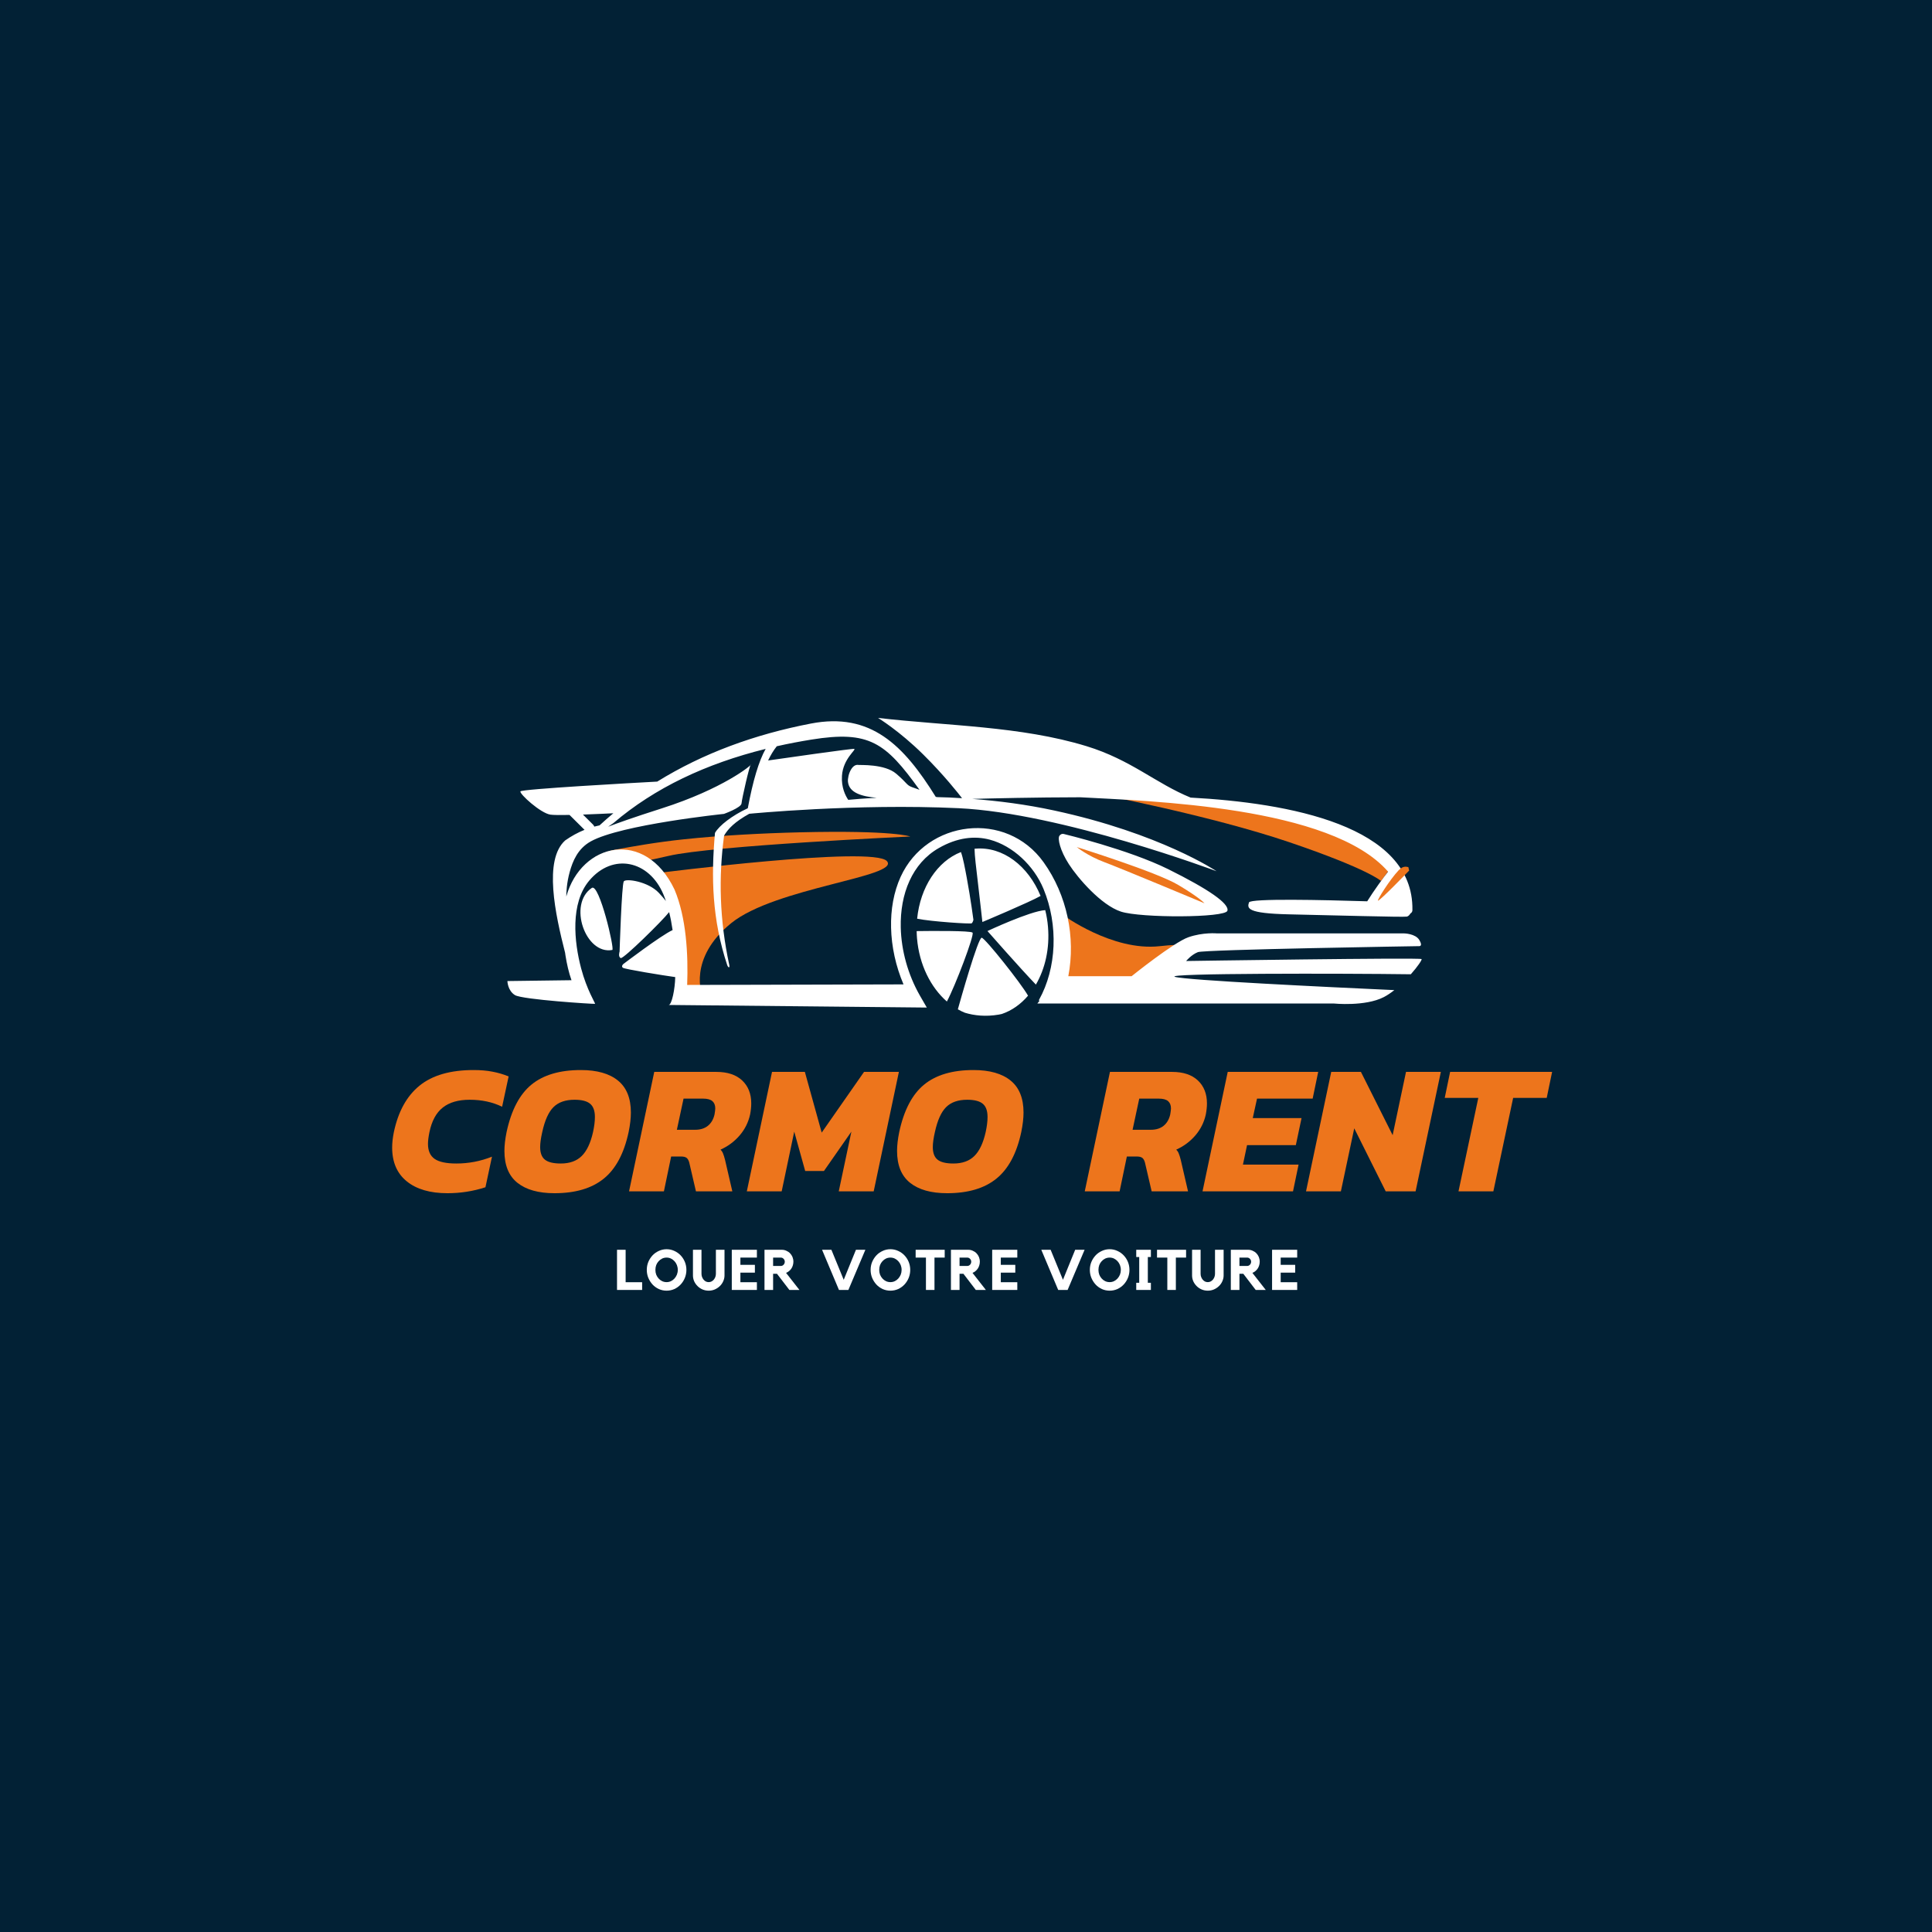 <svg xmlns="http://www.w3.org/2000/svg" xmlns:xlink="http://www.w3.org/1999/xlink" width="500" zoomAndPan="magnify" viewBox="0 0 375 375" height="500" preserveAspectRatio="xMidYMid meet" version="1.0"><defs><g/><clipPath id="b96f3568b2"><path d="M 98.488 139 L 276 139 L 276 197.395 L 98.488 197.395 Z M 98.488 139 " clip-rule="nonzero"/></clipPath></defs><rect x="-37.5" width="450" fill="#ffffff" y="-37.5" height="450" fill-opacity="1"/><rect x="-37.5" width="450" fill="#ffffff" y="-37.5" height="450" fill-opacity="1"/><rect x="-37.5" width="450" fill="#022135" y="-37.5" height="450" fill-opacity="1"/><path fill="#ed751c" d="M 212.746 154.051 C 212.746 154.051 234.949 158.273 250.285 163.48 C 265.621 168.691 268.059 171 268.059 171 L 270.309 167.898 C 270.309 167.898 263.711 161.738 250.086 158.465 C 236.461 155.191 220.25 154.148 220.25 154.148 L 212.746 154.051 " fill-opacity="1" fill-rule="evenodd"/><path fill="#ed751c" d="M 206.238 177.535 C 206.238 177.535 215.848 184.66 225.055 183.656 C 234.27 182.648 230.266 184.859 230.266 184.859 L 220.953 193.191 L 205.637 192.785 L 206.238 177.535 " fill-opacity="1" fill-rule="evenodd"/><path fill="#ed751c" d="M 127.703 169.453 C 127.703 169.453 169.484 164.105 172.152 167.145 C 174.816 170.184 150.438 172.262 141.918 179.188 C 133.398 186.117 136.309 193.238 136.309 193.238 L 132.355 192.688 C 132.355 192.688 131.656 179.789 130.457 176.23 C 129.254 172.664 127.703 169.453 127.703 169.453 " fill-opacity="1" fill-rule="evenodd"/><path fill="#ed751c" d="M 115.551 166.32 C 115.551 166.32 117.281 165.289 119.602 164.879 C 122.742 164.316 127.203 163.488 132.82 162.898 C 139.574 162.18 147.836 161.73 155.285 161.551 C 173.492 161.113 176.684 162.363 176.684 162.363 C 176.684 162.363 138.27 164.125 129.754 166.133 C 121.246 168.137 121.375 167.32 121.375 167.32 L 116.617 167.32 L 115.551 166.32 " fill-opacity="1" fill-rule="evenodd"/><g clip-path="url(#b96f3568b2)"><path fill="#ffffff" d="M 115.348 160.445 C 115.68 160.355 116.02 160.273 116.371 160.203 C 117.246 159.395 118.145 158.609 119.051 157.852 C 117.859 157.914 115.504 158.023 113.152 158.109 L 115.113 160.059 C 115.227 160.172 115.305 160.305 115.348 160.445 Z M 206.477 161.875 C 206.477 161.875 219.023 164.875 226.781 168.723 C 234.535 172.574 238.613 175.371 238.242 176.77 C 237.867 178.168 221.41 178.203 217.566 176.941 C 213.723 175.68 209.203 170.43 207.469 167.734 C 205.73 165.039 205.254 162.742 205.633 162.227 C 206.004 161.715 206.477 161.875 206.477 161.875 Z M 114.871 172.344 C 116.309 171.371 119.344 184.289 118.844 184.387 C 113.648 185.363 110.18 175.508 114.871 172.344 Z M 178.016 178.32 C 178.621 172.215 181.934 167.168 186.52 165.383 C 186.941 166.547 187.309 168.559 187.648 170.379 C 188.406 174.438 188.941 178.539 188.941 178.539 C 188.941 178.539 188.84 179.012 188.613 179.211 C 188.43 179.379 180.781 178.883 178.016 178.32 Z M 183.789 194.395 C 180.66 191.66 178.426 187.254 177.992 182.133 C 177.953 181.66 177.93 181.188 177.922 180.727 C 180.793 180.688 188.367 180.625 188.77 181.023 C 189.188 181.438 185.391 191.422 183.789 194.395 Z M 199.543 193.262 C 198.129 194.922 196.395 196.156 194.441 196.816 C 194.238 196.859 194.035 196.902 193.84 196.938 C 191.289 197.375 189.062 197.113 187.289 196.574 C 186.82 196.387 186.363 196.164 185.918 195.906 C 186.328 194.426 189.859 181.906 190.555 182.012 C 191.223 182.113 198.152 190.809 199.543 193.262 Z M 189.32 164.727 C 194.66 164.262 199.586 168.078 201.977 173.898 C 199.777 175.148 190.68 178.961 190.68 178.961 C 190.68 178.961 190.238 174.949 189.781 171.074 C 189.484 168.539 189.172 166.062 189.156 164.746 C 189.211 164.742 189.266 164.73 189.32 164.727 Z M 191.668 180.715 C 191.668 180.715 199.934 176.836 202.879 176.656 C 203.141 177.699 203.32 178.785 203.414 179.91 C 203.77 184.105 202.855 188.039 201.066 191.109 C 198.191 188.137 191.668 180.715 191.668 180.715 Z M 164.59 151.754 C 164.523 151.148 164.734 150.113 165.18 149.371 C 165.535 148.773 166.035 148.355 166.66 148.477 C 166.898 148.527 171.695 148.246 173.953 150.176 C 176.203 152.102 175.906 152.371 177.047 152.793 C 177.578 152.984 178.082 153.16 178.473 153.297 C 171.875 144.125 168.73 141.742 157.488 143.555 C 155.195 143.926 152.957 144.352 150.773 144.848 C 150.129 145.652 149.578 146.582 149.09 147.609 C 151.855 147.211 165.355 145.273 165.801 145.359 C 166.301 145.453 163.645 147.242 163.426 150.566 C 163.273 152.84 164.105 154.457 164.645 155.25 C 165.754 155.141 167.652 154.977 170.16 154.852 C 167.242 154.59 164.82 153.883 164.59 151.754 Z M 133.379 191.176 L 175.371 191.07 C 173.871 187.547 173.039 183.746 172.957 180.07 C 172.871 176.555 173.469 173.145 174.816 170.184 C 179.852 159.16 195.305 157.203 202.57 167.371 C 207.113 173.727 208.809 181.945 207.359 189.477 L 219.648 189.477 C 219.648 189.477 227.785 182.926 230.664 181.918 C 233.539 180.918 236.23 181.172 236.23 181.172 L 272.523 181.172 C 272.523 181.172 274.738 181.199 275.492 182.457 C 276.242 183.707 275.465 183.645 275.465 183.645 C 275.465 183.645 233.793 184.305 232.512 184.809 C 231.227 185.309 230.227 186.531 230.227 186.531 C 230.227 186.531 275.715 185.84 275.934 186.156 C 276.035 186.305 275.176 187.602 273.84 189.105 C 260.754 188.926 225.684 188.883 228.07 189.605 C 230.242 190.273 257.512 191.582 270.641 192.18 C 269.973 192.711 269.285 193.176 268.613 193.527 C 264.984 195.41 258.848 194.777 258.848 194.777 L 201.352 194.777 L 201.766 194.258 C 201.664 194.223 201.621 194.164 201.672 194.074 C 205.102 187.922 205.453 179.555 202.547 172.543 C 200.676 168.008 196.59 164.18 192.125 162.98 C 189.172 162.195 185.805 162.551 182.219 164.609 C 179.617 166.098 177.742 168.324 176.535 170.973 C 175.305 173.66 174.762 176.785 174.836 180.027 C 174.941 184.492 176.227 189.168 178.539 193.219 L 179.891 195.566 L 129.773 195.062 C 130.41 195.074 131.023 191.883 131.062 189.652 C 128.82 189.348 121.223 188.117 120.891 187.84 C 120.516 187.527 120.984 187.121 120.984 187.121 C 120.984 187.121 128.332 181.531 130.551 180.527 C 130.379 179.324 130.156 178.152 129.879 177.039 C 128.574 178.723 121.023 186.141 120.5 185.957 C 119.922 185.75 120.262 184.691 120.262 184.691 C 120.262 184.691 120.668 171.691 121.078 171.074 C 121.484 170.465 125.805 171.094 127.867 173.289 C 128.477 173.945 128.93 174.465 129.25 174.887 C 129.098 174.438 128.934 173.996 128.754 173.574 C 125.98 167.008 118.945 165.473 114.363 170.934 C 110.676 175.328 111.426 182.797 112.801 187.973 C 113.891 192.105 115.613 194.812 115.504 194.844 C 115.32 194.906 101.395 194.027 99.957 193.152 C 98.52 192.273 98.488 190.422 98.488 190.422 L 110.926 190.258 C 110.398 188.773 110.02 187.102 109.758 185.449 C 109.73 185.277 109.707 185.105 109.684 184.93 C 107.789 177.496 105.465 166.902 109.707 163.121 C 110.922 162.273 112.145 161.598 113.457 161.07 L 110.547 158.18 C 108.84 158.211 107.41 158.211 106.832 158.121 C 104.926 157.844 100.824 154.109 101.012 153.609 C 101.18 153.156 122.984 151.957 127.57 151.707 C 136.469 146.195 146.492 142.543 157.395 140.441 C 169.012 138.203 175.391 144.625 181.625 154.664 L 181.875 154.719 C 183.758 154.754 184.676 154.809 186.734 154.93 C 186.078 154.078 183.234 150.438 179.184 146.434 C 174.555 141.855 170.426 139.348 170.426 139.348 C 183.809 140.906 198.098 140.914 210.879 144.828 C 219.551 147.48 224.359 152.07 231.098 154.812 L 231.082 154.812 C 250.113 155.84 274.398 160.227 274.148 176.609 C 274.172 176.902 274.012 177.172 273.762 177.301 C 273.609 177.566 273.379 177.848 273.062 177.914 C 272.422 178.047 258.344 177.648 250.188 177.473 C 242.039 177.293 242.039 176.316 242.426 175.16 C 242.703 174.352 256.871 174.676 265.375 174.941 C 266.609 172.949 268.578 170.242 269.426 169.188 C 258.352 156.434 222.98 155.488 209.672 154.75 C 200.93 154.762 192.371 154.969 188.723 155.066 C 193.75 155.449 199.164 156.137 204.594 157.312 C 225.242 161.762 236.129 169.102 236.129 169.102 C 236.129 169.102 206.035 157.809 186.074 156.871 C 166.117 155.926 145.43 157.953 145.43 157.953 C 142.637 159.508 141.367 160.812 140.547 162.18 C 139.461 170.227 139.66 178.559 141.543 187.25 C 141.711 188.031 141.305 187.793 141.148 187.316 C 138.211 178.438 138.008 170.305 138.777 161.668 C 139.598 160.227 142.117 158.277 145.148 156.879 C 146.137 151.566 147.289 147.699 148.613 145.359 C 137.059 148.223 127.102 152.906 119.059 159.762 L 118.043 160.465 C 119.762 159.797 122.859 158.691 128.445 156.906 C 140.281 153.133 145.957 148.492 145.754 148.375 C 145.547 148.25 143.98 155.105 143.93 155.938 C 143.883 156.77 140.52 157.977 140.52 157.977 C 140.52 157.977 120.562 160.047 114.676 163.309 C 112.145 164.715 111.164 167.141 110.582 169.234 C 109.984 171.387 109.918 173.266 109.918 174.012 C 112.836 163.547 125.25 160.758 130.922 172.66 C 133.207 178.078 133.602 185.25 133.379 191.176 " fill-opacity="1" fill-rule="evenodd"/></g><path fill="#ed751c" d="M 273.355 168.285 C 273.199 168.352 272.484 167.863 271.492 168.902 C 269.715 170.789 267.297 174.684 267.461 174.809 C 267.711 175 273.512 168.977 273.512 168.977 Z M 209.004 164.418 C 209.004 164.418 224.41 169.223 228.66 171.746 C 232.906 174.266 233.793 175.324 233.793 175.324 C 233.793 175.324 217.672 168.578 214.375 167.352 C 211.074 166.121 209.004 164.418 209.004 164.418 " fill-opacity="1" fill-rule="evenodd"/><g fill="#ed751c" fill-opacity="1"><g transform="translate(75.148, 231.242)"><g><path d="M 11.703 0.359 C 8.336 0.359 5.707 -0.406 3.812 -1.938 C 1.914 -3.477 0.969 -5.664 0.969 -8.5 C 0.969 -9.406 1.078 -10.398 1.297 -11.484 C 2.141 -15.492 3.801 -18.504 6.281 -20.516 C 8.77 -22.535 12.27 -23.547 16.781 -23.547 C 18.145 -23.547 19.359 -23.441 20.422 -23.234 C 21.492 -23.035 22.547 -22.727 23.578 -22.312 L 22.312 -16.422 C 20.469 -17.328 18.367 -17.781 16.016 -17.781 C 13.805 -17.781 12.066 -17.273 10.797 -16.266 C 9.523 -15.266 8.66 -13.672 8.203 -11.484 C 8.016 -10.566 7.922 -9.812 7.922 -9.219 C 7.922 -7.875 8.352 -6.898 9.219 -6.297 C 10.082 -5.703 11.484 -5.406 13.422 -5.406 C 15.828 -5.406 18.133 -5.848 20.344 -6.734 L 19.078 -0.797 C 16.703 -0.023 14.242 0.359 11.703 0.359 Z M 11.703 0.359 "/></g></g></g><g fill="#ed751c" fill-opacity="1"><g transform="translate(97.001, 231.242)"><g><path d="M 10.625 0.359 C 7.52 0.359 5.125 -0.312 3.438 -1.656 C 1.75 -3 0.906 -5.062 0.906 -7.844 C 0.906 -8.926 1.047 -10.148 1.328 -11.516 C 2.242 -15.766 3.852 -18.832 6.156 -20.719 C 8.457 -22.602 11.648 -23.547 15.734 -23.547 C 18.879 -23.547 21.285 -22.863 22.953 -21.5 C 24.617 -20.145 25.453 -18.078 25.453 -15.297 C 25.453 -14.191 25.305 -12.93 25.016 -11.516 C 24.129 -7.367 22.52 -4.352 20.188 -2.469 C 17.863 -0.582 14.676 0.359 10.625 0.359 Z M 11.844 -5.406 C 13.57 -5.406 14.926 -5.891 15.906 -6.859 C 16.895 -7.828 17.629 -9.379 18.109 -11.516 C 18.348 -12.617 18.469 -13.594 18.469 -14.438 C 18.469 -15.633 18.16 -16.488 17.547 -17 C 16.93 -17.52 15.922 -17.781 14.516 -17.781 C 12.754 -17.781 11.395 -17.305 10.438 -16.359 C 9.477 -15.41 8.75 -13.797 8.25 -11.516 C 7.977 -10.316 7.844 -9.348 7.844 -8.609 C 7.844 -7.453 8.156 -6.629 8.781 -6.141 C 9.406 -5.648 10.426 -5.406 11.844 -5.406 Z M 11.844 -5.406 "/></g></g></g><g fill="#ed751c" fill-opacity="1"><g transform="translate(122.489, 231.242)"><g><path d="M 4.5 -23.188 L 16.562 -23.188 C 18.719 -23.188 20.383 -22.633 21.562 -21.531 C 22.738 -20.426 23.328 -18.938 23.328 -17.062 C 23.328 -16.414 23.254 -15.707 23.109 -14.938 C 22.773 -13.406 22.098 -12.047 21.078 -10.859 C 20.055 -9.672 18.816 -8.75 17.359 -8.094 C 17.566 -7.906 17.727 -7.664 17.844 -7.375 C 17.969 -7.094 18.102 -6.66 18.25 -6.078 L 19.656 0 L 12.594 0 L 11.297 -5.578 C 11.18 -6.016 11.008 -6.32 10.781 -6.5 C 10.551 -6.676 10.188 -6.766 9.688 -6.766 L 7.781 -6.766 L 6.375 0 L -0.391 0 Z M 12.453 -11.953 C 13.441 -11.953 14.258 -12.207 14.906 -12.719 C 15.551 -13.238 15.984 -13.977 16.203 -14.938 C 16.297 -15.508 16.344 -15.895 16.344 -16.094 C 16.344 -16.719 16.156 -17.191 15.781 -17.516 C 15.414 -17.836 14.812 -18 13.969 -18 L 10.188 -18 L 8.891 -11.953 Z M 12.453 -11.953 "/></g></g></g><g fill="#ed751c" fill-opacity="1"><g transform="translate(145.349, 231.242)"><g><path d="M 4.5 -23.188 L 10.875 -23.188 L 14.141 -11.406 L 22.359 -23.188 L 29.125 -23.188 L 24.234 0 L 17.453 0 L 19.906 -11.594 L 14.578 -3.953 L 10.938 -3.953 L 8.812 -11.594 L 6.375 0 L -0.391 0 Z M 4.5 -23.188 "/></g></g></g><g fill="#ed751c" fill-opacity="1"><g transform="translate(173.213, 231.242)"><g><path d="M 10.625 0.359 C 7.52 0.359 5.125 -0.312 3.438 -1.656 C 1.75 -3 0.906 -5.062 0.906 -7.844 C 0.906 -8.926 1.047 -10.148 1.328 -11.516 C 2.242 -15.766 3.852 -18.832 6.156 -20.719 C 8.457 -22.602 11.648 -23.547 15.734 -23.547 C 18.879 -23.547 21.285 -22.863 22.953 -21.5 C 24.617 -20.145 25.453 -18.078 25.453 -15.297 C 25.453 -14.191 25.305 -12.93 25.016 -11.516 C 24.129 -7.367 22.52 -4.352 20.188 -2.469 C 17.863 -0.582 14.676 0.359 10.625 0.359 Z M 11.844 -5.406 C 13.57 -5.406 14.926 -5.891 15.906 -6.859 C 16.895 -7.828 17.629 -9.379 18.109 -11.516 C 18.348 -12.617 18.469 -13.594 18.469 -14.438 C 18.469 -15.633 18.16 -16.488 17.547 -17 C 16.93 -17.52 15.922 -17.781 14.516 -17.781 C 12.754 -17.781 11.395 -17.305 10.438 -16.359 C 9.477 -15.41 8.75 -13.797 8.25 -11.516 C 7.977 -10.316 7.844 -9.348 7.844 -8.609 C 7.844 -7.453 8.156 -6.629 8.781 -6.141 C 9.406 -5.648 10.426 -5.406 11.844 -5.406 Z M 11.844 -5.406 "/></g></g></g><g fill="#ed751c" fill-opacity="1"><g transform="translate(198.701, 231.242)"><g/></g></g><g fill="#ed751c" fill-opacity="1"><g transform="translate(210.941, 231.242)"><g><path d="M 4.5 -23.188 L 16.562 -23.188 C 18.719 -23.188 20.383 -22.633 21.562 -21.531 C 22.738 -20.426 23.328 -18.938 23.328 -17.062 C 23.328 -16.414 23.254 -15.707 23.109 -14.938 C 22.773 -13.406 22.098 -12.047 21.078 -10.859 C 20.055 -9.672 18.816 -8.75 17.359 -8.094 C 17.566 -7.906 17.727 -7.664 17.844 -7.375 C 17.969 -7.094 18.102 -6.66 18.25 -6.078 L 19.656 0 L 12.594 0 L 11.297 -5.578 C 11.18 -6.016 11.008 -6.32 10.781 -6.5 C 10.551 -6.676 10.188 -6.766 9.688 -6.766 L 7.781 -6.766 L 6.375 0 L -0.391 0 Z M 12.453 -11.953 C 13.441 -11.953 14.258 -12.207 14.906 -12.719 C 15.551 -13.238 15.984 -13.977 16.203 -14.938 C 16.297 -15.508 16.344 -15.895 16.344 -16.094 C 16.344 -16.719 16.156 -17.191 15.781 -17.516 C 15.414 -17.836 14.812 -18 13.969 -18 L 10.188 -18 L 8.891 -11.953 Z M 12.453 -11.953 "/></g></g></g><g fill="#ed751c" fill-opacity="1"><g transform="translate(233.801, 231.242)"><g><path d="M 4.5 -23.188 L 22.062 -23.188 L 20.984 -18 L 10.188 -18 L 9.359 -14.219 L 18.828 -14.219 L 17.719 -8.969 L 8.25 -8.969 L 7.453 -5.188 L 18.25 -5.188 L 17.172 0 L -0.391 0 Z M 4.5 -23.188 "/></g></g></g><g fill="#ed751c" fill-opacity="1"><g transform="translate(253.889, 231.242)"><g><path d="M 4.5 -23.188 L 10.266 -23.188 L 16.422 -10.906 L 19.016 -23.188 L 25.781 -23.188 L 20.875 0 L 15.078 0 L 8.969 -12.234 L 6.375 0 L -0.391 0 Z M 4.5 -23.188 "/></g></g></g><g fill="#ed751c" fill-opacity="1"><g transform="translate(278.405, 231.242)"><g><path d="M 8.531 -18.141 L 2.016 -18.141 L 3.062 -23.188 L 22.859 -23.188 L 21.812 -18.141 L 15.297 -18.141 L 11.453 0 L 4.688 0 Z M 8.531 -18.141 "/></g></g></g><g fill="#ffffff" fill-opacity="1"><g transform="translate(119.247, 250.378)"><g><path d="M 2.188 -1.5 L 5.391 -1.5 L 5.391 0 L 0.516 0 L 0.516 -7.797 L 2.188 -7.797 Z M 2.188 -1.5 "/></g></g></g><g fill="#ffffff" fill-opacity="1"><g transform="translate(125.183, 250.378)"><g><path d="M 4.203 -7.906 C 4.734 -7.906 5.234 -7.797 5.703 -7.578 C 6.172 -7.367 6.578 -7.082 6.922 -6.719 C 7.273 -6.352 7.551 -5.926 7.75 -5.438 C 7.945 -4.957 8.047 -4.441 8.047 -3.891 C 8.047 -3.348 7.945 -2.832 7.75 -2.344 C 7.551 -1.852 7.273 -1.422 6.922 -1.047 C 6.578 -0.68 6.172 -0.391 5.703 -0.172 C 5.234 0.035 4.734 0.141 4.203 0.141 C 3.672 0.141 3.172 0.035 2.703 -0.172 C 2.234 -0.391 1.828 -0.68 1.484 -1.047 C 1.141 -1.422 0.863 -1.852 0.656 -2.344 C 0.457 -2.832 0.359 -3.348 0.359 -3.891 C 0.359 -4.441 0.457 -4.957 0.656 -5.438 C 0.863 -5.926 1.141 -6.352 1.484 -6.719 C 1.828 -7.082 2.234 -7.367 2.703 -7.578 C 3.172 -7.797 3.672 -7.906 4.203 -7.906 Z M 4.203 -1.516 C 4.504 -1.516 4.785 -1.578 5.047 -1.703 C 5.305 -1.828 5.535 -2 5.734 -2.219 C 5.93 -2.438 6.086 -2.688 6.203 -2.969 C 6.316 -3.258 6.375 -3.566 6.375 -3.891 C 6.375 -4.223 6.316 -4.535 6.203 -4.828 C 6.086 -5.117 5.93 -5.367 5.734 -5.578 C 5.535 -5.797 5.305 -5.969 5.047 -6.094 C 4.785 -6.219 4.504 -6.281 4.203 -6.281 C 3.898 -6.281 3.613 -6.219 3.344 -6.094 C 3.082 -5.969 2.852 -5.797 2.656 -5.578 C 2.457 -5.367 2.301 -5.117 2.188 -4.828 C 2.082 -4.535 2.031 -4.223 2.031 -3.891 C 2.031 -3.566 2.082 -3.258 2.188 -2.969 C 2.301 -2.688 2.457 -2.438 2.656 -2.219 C 2.852 -2 3.082 -1.828 3.344 -1.703 C 3.613 -1.578 3.898 -1.516 4.203 -1.516 Z M 4.203 -1.516 "/></g></g></g><g fill="#ffffff" fill-opacity="1"><g transform="translate(134.033, 250.378)"><g><path d="M 4.922 -7.797 L 6.594 -7.797 L 6.594 -2.812 C 6.594 -2.426 6.508 -2.051 6.344 -1.688 C 6.188 -1.332 5.969 -1.02 5.688 -0.75 C 5.406 -0.477 5.078 -0.258 4.703 -0.094 C 4.336 0.062 3.941 0.141 3.516 0.141 C 3.098 0.141 2.703 0.062 2.328 -0.094 C 1.953 -0.258 1.629 -0.477 1.359 -0.75 C 1.086 -1.02 0.867 -1.332 0.703 -1.688 C 0.547 -2.051 0.469 -2.426 0.469 -2.812 L 0.469 -7.797 L 2.125 -7.797 L 2.125 -3.141 C 2.125 -2.922 2.16 -2.711 2.234 -2.516 C 2.305 -2.328 2.406 -2.156 2.531 -2 C 2.656 -1.852 2.801 -1.734 2.969 -1.641 C 3.145 -1.555 3.328 -1.516 3.516 -1.516 C 3.711 -1.516 3.895 -1.555 4.062 -1.641 C 4.238 -1.734 4.391 -1.852 4.516 -2 C 4.641 -2.156 4.738 -2.328 4.812 -2.516 C 4.883 -2.711 4.922 -2.922 4.922 -3.141 Z M 4.922 -7.797 "/></g></g></g><g fill="#ffffff" fill-opacity="1"><g transform="translate(141.508, 250.378)"><g><path d="M 0.531 -7.797 L 5.406 -7.797 L 5.406 -6.281 L 2.203 -6.281 L 2.203 -4.875 L 5.016 -4.875 L 5.016 -3.359 L 2.203 -3.359 L 2.203 -1.5 L 5.406 -1.5 L 5.406 0 L 0.531 0 Z M 0.531 -7.797 "/></g></g></g><g fill="#ffffff" fill-opacity="1"><g transform="translate(147.872, 250.378)"><g><path d="M 6.125 -5.484 C 6.125 -5.234 6.086 -4.992 6.016 -4.766 C 5.953 -4.547 5.859 -4.344 5.734 -4.156 C 5.609 -3.969 5.457 -3.801 5.281 -3.656 C 5.102 -3.508 4.91 -3.395 4.703 -3.312 L 7.297 0 L 5.344 0 L 2.938 -3.141 L 2.188 -3.141 L 2.188 0 L 0.516 0 L 0.516 -7.797 L 3.891 -7.797 C 4.191 -7.797 4.477 -7.734 4.75 -7.609 C 5.031 -7.492 5.27 -7.332 5.469 -7.125 C 5.676 -6.914 5.836 -6.672 5.953 -6.391 C 6.066 -6.109 6.125 -5.805 6.125 -5.484 Z M 3.672 -4.656 C 3.891 -4.656 4.07 -4.734 4.219 -4.891 C 4.375 -5.055 4.453 -5.254 4.453 -5.484 C 4.453 -5.703 4.375 -5.891 4.219 -6.047 C 4.07 -6.203 3.891 -6.281 3.672 -6.281 L 2.188 -6.281 L 2.188 -4.656 Z M 3.672 -4.656 "/></g></g></g><g fill="#ffffff" fill-opacity="1"><g transform="translate(155.864, 250.378)"><g/></g></g><g fill="#ffffff" fill-opacity="1"><g transform="translate(159.327, 250.378)"><g><path d="M 6.812 -7.797 L 8.641 -7.797 L 5.344 0 L 3.516 0 L 0.234 -7.797 L 2.047 -7.797 L 4.438 -1.969 Z M 6.812 -7.797 "/></g></g></g><g fill="#ffffff" fill-opacity="1"><g transform="translate(168.627, 250.378)"><g><path d="M 4.203 -7.906 C 4.734 -7.906 5.234 -7.797 5.703 -7.578 C 6.172 -7.367 6.578 -7.082 6.922 -6.719 C 7.273 -6.352 7.551 -5.926 7.75 -5.438 C 7.945 -4.957 8.047 -4.441 8.047 -3.891 C 8.047 -3.348 7.945 -2.832 7.75 -2.344 C 7.551 -1.852 7.273 -1.422 6.922 -1.047 C 6.578 -0.68 6.172 -0.391 5.703 -0.172 C 5.234 0.035 4.734 0.141 4.203 0.141 C 3.672 0.141 3.172 0.035 2.703 -0.172 C 2.234 -0.391 1.828 -0.68 1.484 -1.047 C 1.141 -1.422 0.863 -1.852 0.656 -2.344 C 0.457 -2.832 0.359 -3.348 0.359 -3.891 C 0.359 -4.441 0.457 -4.957 0.656 -5.438 C 0.863 -5.926 1.141 -6.352 1.484 -6.719 C 1.828 -7.082 2.234 -7.367 2.703 -7.578 C 3.172 -7.797 3.672 -7.906 4.203 -7.906 Z M 4.203 -1.516 C 4.504 -1.516 4.785 -1.578 5.047 -1.703 C 5.305 -1.828 5.535 -2 5.734 -2.219 C 5.93 -2.438 6.086 -2.688 6.203 -2.969 C 6.316 -3.258 6.375 -3.566 6.375 -3.891 C 6.375 -4.223 6.316 -4.535 6.203 -4.828 C 6.086 -5.117 5.93 -5.367 5.734 -5.578 C 5.535 -5.797 5.305 -5.969 5.047 -6.094 C 4.785 -6.219 4.504 -6.281 4.203 -6.281 C 3.898 -6.281 3.613 -6.219 3.344 -6.094 C 3.082 -5.969 2.852 -5.797 2.656 -5.578 C 2.457 -5.367 2.301 -5.117 2.188 -4.828 C 2.082 -4.535 2.031 -4.223 2.031 -3.891 C 2.031 -3.566 2.082 -3.258 2.188 -2.969 C 2.301 -2.688 2.457 -2.438 2.656 -2.219 C 2.852 -2 3.082 -1.828 3.344 -1.703 C 3.613 -1.578 3.898 -1.516 4.203 -1.516 Z M 4.203 -1.516 "/></g></g></g><g fill="#ffffff" fill-opacity="1"><g transform="translate(177.476, 250.378)"><g><path d="M 0.25 -7.797 L 5.891 -7.797 L 5.891 -6.281 L 3.906 -6.281 L 3.906 0 L 2.25 0 L 2.25 -6.281 L 0.25 -6.281 Z M 0.25 -7.797 "/></g></g></g><g fill="#ffffff" fill-opacity="1"><g transform="translate(184.06, 250.378)"><g><path d="M 6.125 -5.484 C 6.125 -5.234 6.086 -4.992 6.016 -4.766 C 5.953 -4.547 5.859 -4.344 5.734 -4.156 C 5.609 -3.969 5.457 -3.801 5.281 -3.656 C 5.102 -3.508 4.91 -3.395 4.703 -3.312 L 7.297 0 L 5.344 0 L 2.938 -3.141 L 2.188 -3.141 L 2.188 0 L 0.516 0 L 0.516 -7.797 L 3.891 -7.797 C 4.191 -7.797 4.477 -7.734 4.75 -7.609 C 5.031 -7.492 5.27 -7.332 5.469 -7.125 C 5.676 -6.914 5.836 -6.672 5.953 -6.391 C 6.066 -6.109 6.125 -5.805 6.125 -5.484 Z M 3.672 -4.656 C 3.891 -4.656 4.07 -4.734 4.219 -4.891 C 4.375 -5.055 4.453 -5.254 4.453 -5.484 C 4.453 -5.703 4.375 -5.891 4.219 -6.047 C 4.07 -6.203 3.891 -6.281 3.672 -6.281 L 2.188 -6.281 L 2.188 -4.656 Z M 3.672 -4.656 "/></g></g></g><g fill="#ffffff" fill-opacity="1"><g transform="translate(192.052, 250.378)"><g><path d="M 0.531 -7.797 L 5.406 -7.797 L 5.406 -6.281 L 2.203 -6.281 L 2.203 -4.875 L 5.016 -4.875 L 5.016 -3.359 L 2.203 -3.359 L 2.203 -1.5 L 5.406 -1.5 L 5.406 0 L 0.531 0 Z M 0.531 -7.797 "/></g></g></g><g fill="#ffffff" fill-opacity="1"><g transform="translate(198.417, 250.378)"><g/></g></g><g fill="#ffffff" fill-opacity="1"><g transform="translate(201.88, 250.378)"><g><path d="M 6.812 -7.797 L 8.641 -7.797 L 5.344 0 L 3.516 0 L 0.234 -7.797 L 2.047 -7.797 L 4.438 -1.969 Z M 6.812 -7.797 "/></g></g></g><g fill="#ffffff" fill-opacity="1"><g transform="translate(211.179, 250.378)"><g><path d="M 4.203 -7.906 C 4.734 -7.906 5.234 -7.797 5.703 -7.578 C 6.172 -7.367 6.578 -7.082 6.922 -6.719 C 7.273 -6.352 7.551 -5.926 7.75 -5.438 C 7.945 -4.957 8.047 -4.441 8.047 -3.891 C 8.047 -3.348 7.945 -2.832 7.75 -2.344 C 7.551 -1.852 7.273 -1.422 6.922 -1.047 C 6.578 -0.68 6.172 -0.391 5.703 -0.172 C 5.234 0.035 4.734 0.141 4.203 0.141 C 3.672 0.141 3.172 0.035 2.703 -0.172 C 2.234 -0.391 1.828 -0.68 1.484 -1.047 C 1.141 -1.422 0.863 -1.852 0.656 -2.344 C 0.457 -2.832 0.359 -3.348 0.359 -3.891 C 0.359 -4.441 0.457 -4.957 0.656 -5.438 C 0.863 -5.926 1.141 -6.352 1.484 -6.719 C 1.828 -7.082 2.234 -7.367 2.703 -7.578 C 3.172 -7.797 3.672 -7.906 4.203 -7.906 Z M 4.203 -1.516 C 4.504 -1.516 4.785 -1.578 5.047 -1.703 C 5.305 -1.828 5.535 -2 5.734 -2.219 C 5.93 -2.438 6.086 -2.688 6.203 -2.969 C 6.316 -3.258 6.375 -3.566 6.375 -3.891 C 6.375 -4.223 6.316 -4.535 6.203 -4.828 C 6.086 -5.117 5.93 -5.367 5.734 -5.578 C 5.535 -5.797 5.305 -5.969 5.047 -6.094 C 4.785 -6.219 4.504 -6.281 4.203 -6.281 C 3.898 -6.281 3.613 -6.219 3.344 -6.094 C 3.082 -5.969 2.852 -5.797 2.656 -5.578 C 2.457 -5.367 2.301 -5.117 2.188 -4.828 C 2.082 -4.535 2.031 -4.223 2.031 -3.891 C 2.031 -3.566 2.082 -3.258 2.188 -2.969 C 2.301 -2.688 2.457 -2.438 2.656 -2.219 C 2.852 -2 3.082 -1.828 3.344 -1.703 C 3.613 -1.578 3.898 -1.516 4.203 -1.516 Z M 4.203 -1.516 "/></g></g></g><g fill="#ffffff" fill-opacity="1"><g transform="translate(220.028, 250.378)"><g><path d="M 3.359 -7.797 L 3.359 -6.391 L 2.766 -6.391 L 2.766 -1.391 L 3.359 -1.391 L 3.359 0 L 0.516 0 L 0.516 -1.391 L 1.094 -1.391 L 1.094 -6.391 L 0.516 -6.391 L 0.516 -7.797 Z M 3.359 -7.797 "/></g></g></g><g fill="#ffffff" fill-opacity="1"><g transform="translate(224.327, 250.378)"><g><path d="M 0.25 -7.797 L 5.891 -7.797 L 5.891 -6.281 L 3.906 -6.281 L 3.906 0 L 2.25 0 L 2.25 -6.281 L 0.25 -6.281 Z M 0.25 -7.797 "/></g></g></g><g fill="#ffffff" fill-opacity="1"><g transform="translate(230.911, 250.378)"><g><path d="M 4.922 -7.797 L 6.594 -7.797 L 6.594 -2.812 C 6.594 -2.426 6.508 -2.051 6.344 -1.688 C 6.188 -1.332 5.969 -1.02 5.688 -0.75 C 5.406 -0.477 5.078 -0.258 4.703 -0.094 C 4.336 0.062 3.941 0.141 3.516 0.141 C 3.098 0.141 2.703 0.062 2.328 -0.094 C 1.953 -0.258 1.629 -0.477 1.359 -0.75 C 1.086 -1.02 0.867 -1.332 0.703 -1.688 C 0.547 -2.051 0.469 -2.426 0.469 -2.812 L 0.469 -7.797 L 2.125 -7.797 L 2.125 -3.141 C 2.125 -2.922 2.16 -2.711 2.234 -2.516 C 2.305 -2.328 2.406 -2.156 2.531 -2 C 2.656 -1.852 2.801 -1.734 2.969 -1.641 C 3.145 -1.555 3.328 -1.516 3.516 -1.516 C 3.711 -1.516 3.895 -1.555 4.062 -1.641 C 4.238 -1.734 4.391 -1.852 4.516 -2 C 4.641 -2.156 4.738 -2.328 4.812 -2.516 C 4.883 -2.711 4.922 -2.922 4.922 -3.141 Z M 4.922 -7.797 "/></g></g></g><g fill="#ffffff" fill-opacity="1"><g transform="translate(238.386, 250.378)"><g><path d="M 6.125 -5.484 C 6.125 -5.234 6.086 -4.992 6.016 -4.766 C 5.953 -4.547 5.859 -4.344 5.734 -4.156 C 5.609 -3.969 5.457 -3.801 5.281 -3.656 C 5.102 -3.508 4.91 -3.395 4.703 -3.312 L 7.297 0 L 5.344 0 L 2.938 -3.141 L 2.188 -3.141 L 2.188 0 L 0.516 0 L 0.516 -7.797 L 3.891 -7.797 C 4.191 -7.797 4.477 -7.734 4.75 -7.609 C 5.031 -7.492 5.27 -7.332 5.469 -7.125 C 5.676 -6.914 5.836 -6.672 5.953 -6.391 C 6.066 -6.109 6.125 -5.805 6.125 -5.484 Z M 3.672 -4.656 C 3.891 -4.656 4.07 -4.734 4.219 -4.891 C 4.375 -5.055 4.453 -5.254 4.453 -5.484 C 4.453 -5.703 4.375 -5.891 4.219 -6.047 C 4.07 -6.203 3.891 -6.281 3.672 -6.281 L 2.188 -6.281 L 2.188 -4.656 Z M 3.672 -4.656 "/></g></g></g><g fill="#ffffff" fill-opacity="1"><g transform="translate(246.378, 250.378)"><g><path d="M 0.531 -7.797 L 5.406 -7.797 L 5.406 -6.281 L 2.203 -6.281 L 2.203 -4.875 L 5.016 -4.875 L 5.016 -3.359 L 2.203 -3.359 L 2.203 -1.5 L 5.406 -1.5 L 5.406 0 L 0.531 0 Z M 0.531 -7.797 "/></g></g></g><g fill="#ffffff" fill-opacity="1"><g transform="translate(252.736, 250.378)"><g/></g></g></svg>